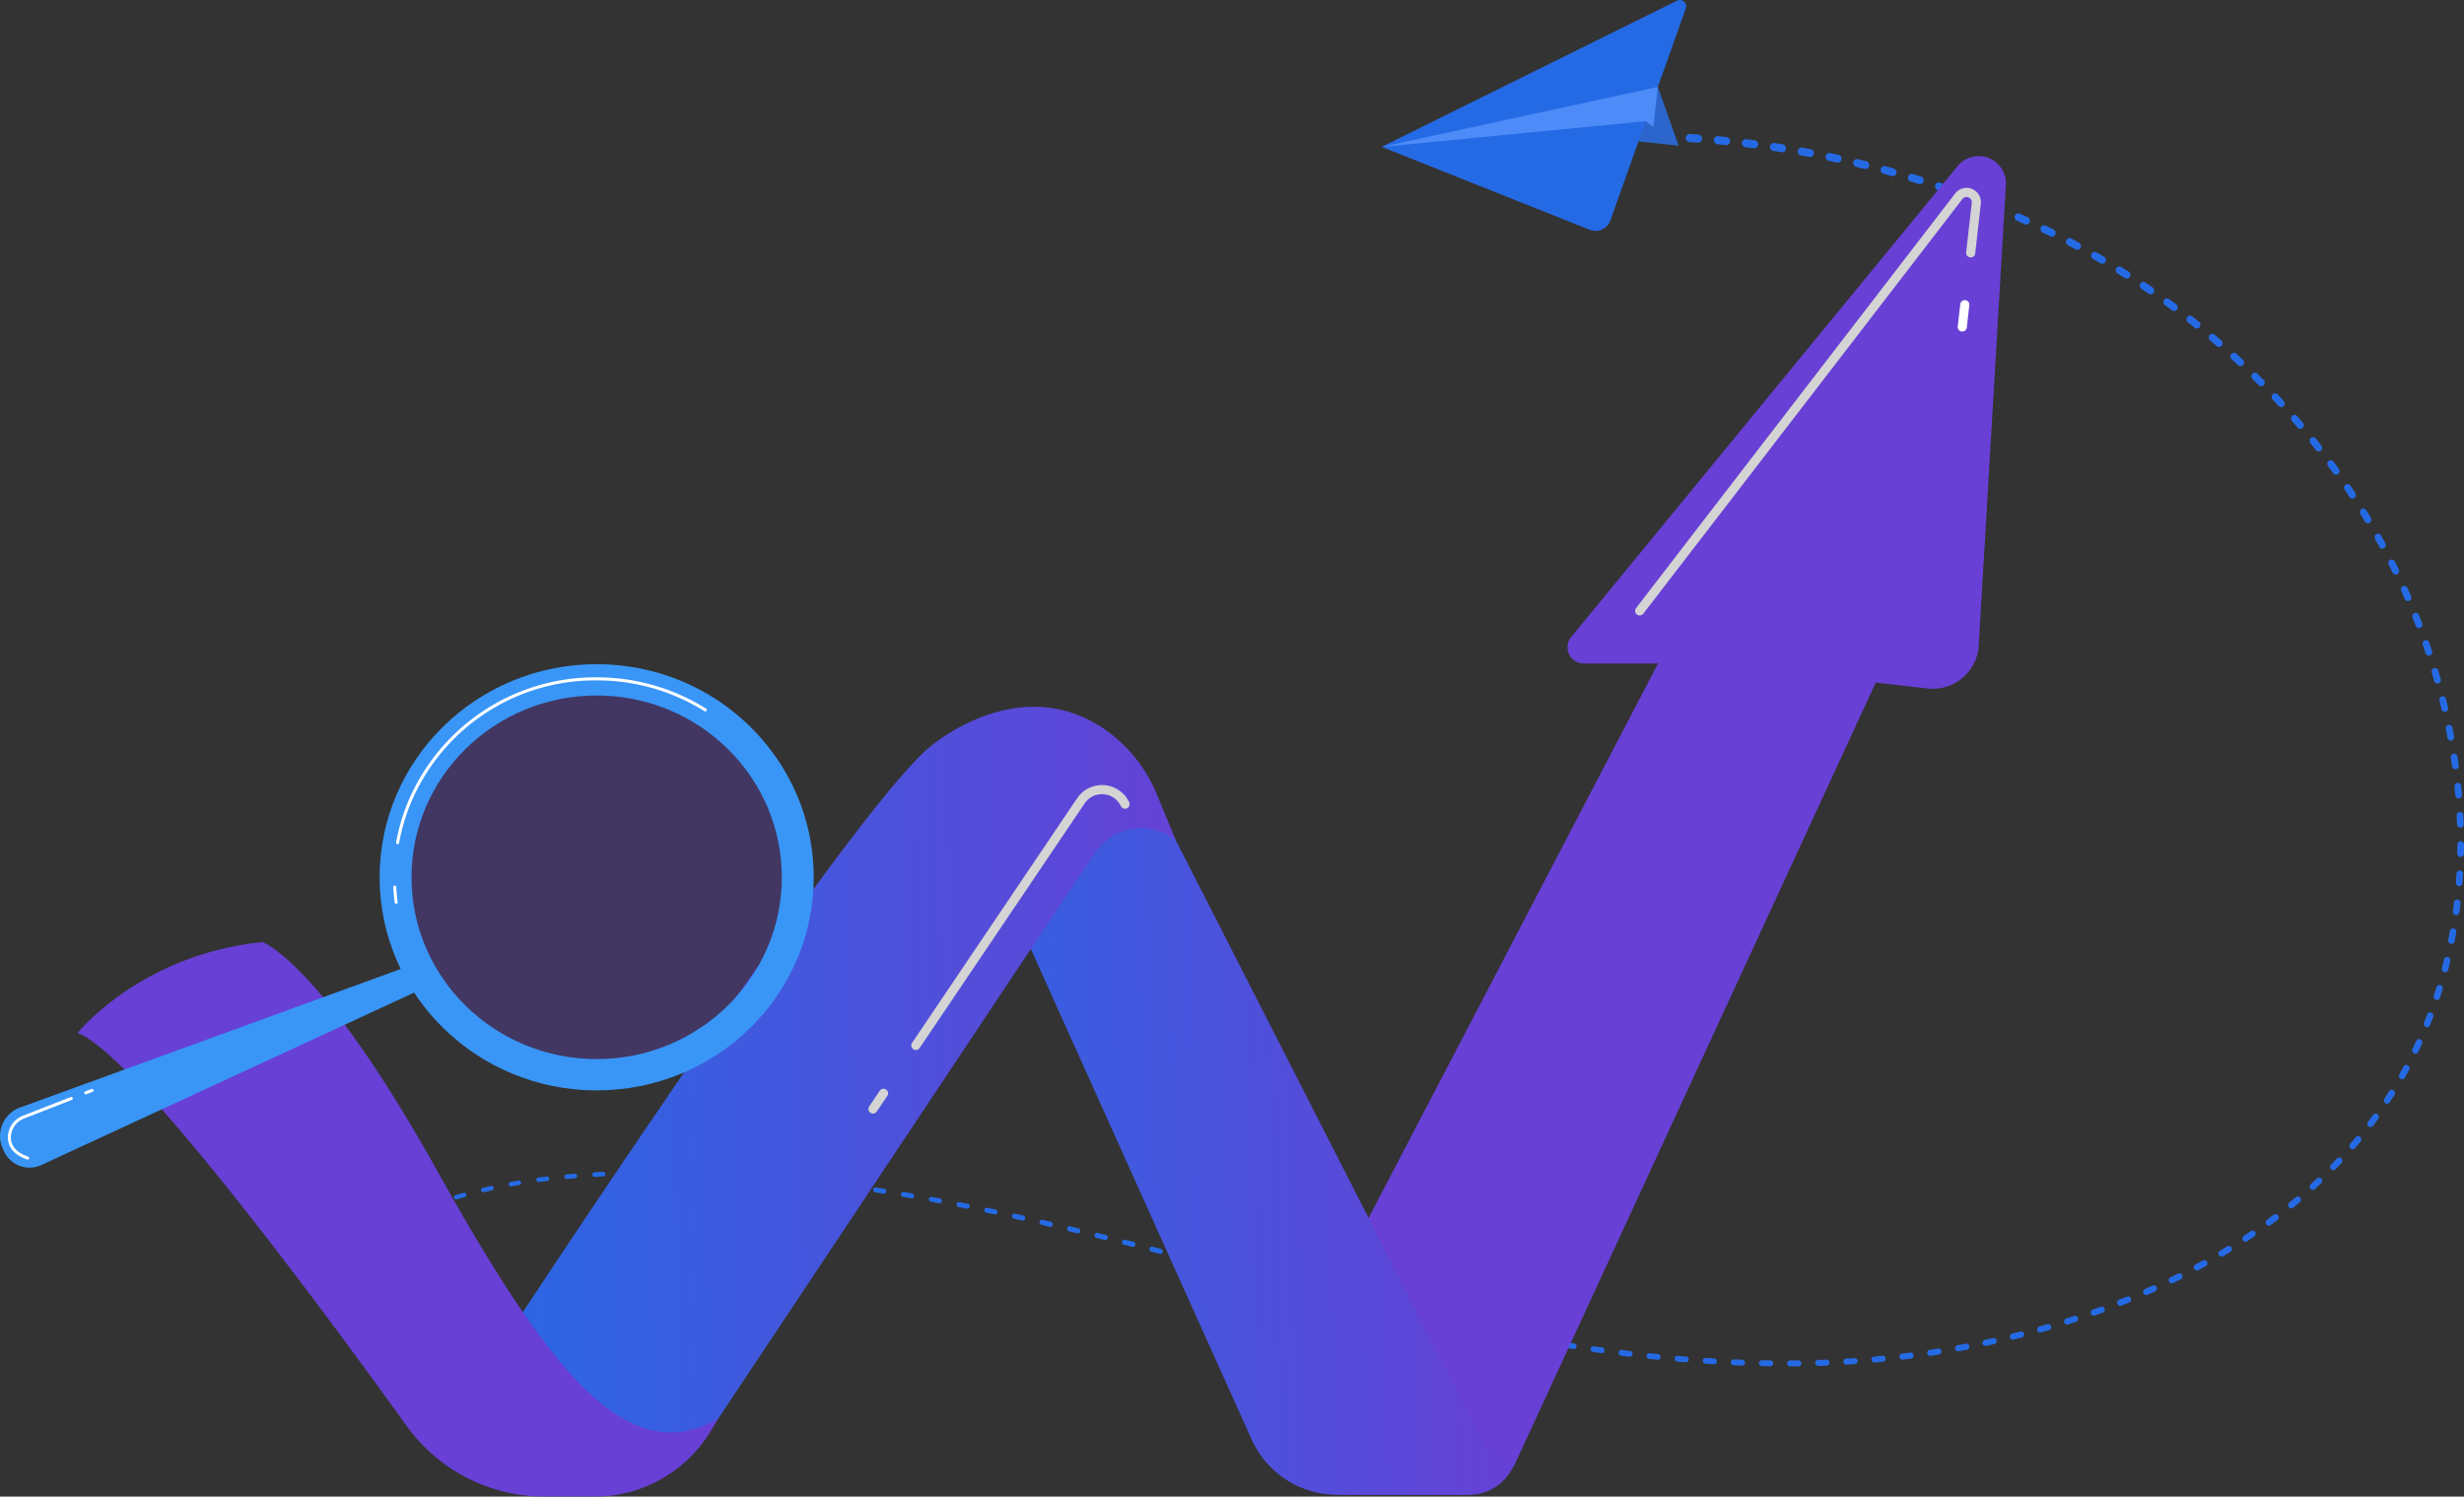 <svg xmlns="http://www.w3.org/2000/svg" xmlns:xlink="http://www.w3.org/1999/xlink" width="427.466" height="259.664" viewBox="0 0 427.466 259.664">
  <rect x="0" y="0" width="427.466" height="259.664" fill="#333333" stroke="none"/>
  <defs>
    <linearGradient id="linear-gradient" x1="1.003" y1="0.483" x2="-0.299" y2="0.538" gradientUnits="objectBoundingBox">
      <stop offset="0" stop-color="#6840d5"/>
      <stop offset="1" stop-color="#256ae5"/>
    </linearGradient>
    <linearGradient id="linear-gradient-2" x1="1.062" y1="0.49" x2="-0.07" y2="0.509" xlink:href="#linear-gradient"/>
    <linearGradient id="linear-gradient-3" x1="8.895" y1="0.5" x2="9.895" y2="0.5" gradientUnits="objectBoundingBox">
      <stop offset="0" stop-color="#6840d5"/>
      <stop offset="1" stop-color="#3996f7"/>
    </linearGradient>
  </defs>
  <g id="Group_130" data-name="Group 130" transform="translate(-427 -2691.086)">
    <g id="Group_135" data-name="Group 135" transform="translate(469.308 2713.973)">
      <g id="Group_126" data-name="Group 126" transform="translate(0 0)">
        <path id="Path_258" data-name="Path 258" d="M279.459,552.347l1.213-.851a.353.353,0,0,1,.5.1.379.379,0,0,1-.091.517h0l-.008.006-1.2.838-.008.006a.353.353,0,0,1-.5-.1A.378.378,0,0,1,279.459,552.347Z" transform="translate(-264.847 -357.404)" fill="#256ae5"/>
        <path id="Path_259" data-name="Path 259" d="M287.545,547.123l1.275-.747a.359.359,0,0,1,.495.145.381.381,0,0,1-.132.512h0l-.007,0-1.262.738-.007,0a.358.358,0,0,1-.493-.145A.379.379,0,0,1,287.545,547.123Z" transform="translate(-268.813 -354.892)" fill="#256ae5"/>
        <path id="Path_260" data-name="Path 260" d="M296,542.543l1.322-.653a.363.363,0,0,1,.489.181.382.382,0,0,1-.167.505h0l-.006,0-1.31.645-.006,0a.362.362,0,0,1-.487-.181A.38.38,0,0,1,296,542.543Z" transform="translate(-272.96 -352.691)" fill="#256ae5"/>
        <path id="Path_261" data-name="Path 261" d="M304.741,538.554l1.359-.566a.368.368,0,0,1,.482.213.383.383,0,0,1-.2.5h0l-.006,0-1.347.559-.006,0a.368.368,0,0,1-.48-.213A.381.381,0,0,1,304.741,538.554Z" transform="translate(-277.249 -350.776)" fill="#256ae5"/>
        <path id="Path_262" data-name="Path 262" d="M313.706,535.115l1.389-.484a.374.374,0,0,1,.473.243.383.383,0,0,1-.227.488h0l-.006,0-1.378.479-.006,0a.373.373,0,0,1-.472-.244A.383.383,0,0,1,313.706,535.115Z" transform="translate(-281.649 -349.128)" fill="#256ae5"/>
        <path id="Path_263" data-name="Path 263" d="M322.854,532.2l1.412-.406a.379.379,0,0,1,.464.271.385.385,0,0,1-.254.478h0l-.006,0-1.4.4-.006,0a.378.378,0,0,1-.463-.271A.384.384,0,0,1,322.854,532.2Z" transform="translate(-286.139 -347.734)" fill="#256ae5"/>
        <path id="Path_264" data-name="Path 264" d="M332.146,529.783l1.431-.331a.393.393,0,0,1,.175.765h-.006l-1.421.327-.005,0a.392.392,0,0,1-.174-.764Z" transform="translate(-290.7 -346.585)" fill="#256ae5"/>
        <path id="Path_265" data-name="Path 265" d="M341.554,527.856,343,527.6a.4.4,0,0,1,.14.779h-.006l-1.435.253h-.006a.395.395,0,0,1-.139-.777Z" transform="translate(-295.318 -345.675)" fill="#256ae5"/>
        <path id="Path_266" data-name="Path 266" d="M351.051,526.41l1.458-.184a.393.393,0,0,1,.432.347.388.388,0,0,1-.328.443h-.006l-1.447.181h-.006a.392.392,0,0,1-.43-.347A.387.387,0,0,1,351.051,526.41Z" transform="translate(-299.98 -345.001)" fill="#256ae5"/>
        <path id="Path_267" data-name="Path 267" d="M360.611,525.416l1.462-.126a.4.4,0,0,1,.422.366.39.39,0,0,1-.346.433h0l-1.456.125h0a.4.4,0,0,1-.421-.366A.389.389,0,0,1,360.611,525.416Z" transform="translate(-304.675 -344.542)" fill="#256ae5"/>
        <path id="Path_268" data-name="Path 268" d="M370.2,524.717l1.465-.086a.4.4,0,0,1,.416.379.392.392,0,0,1-.36.426h0l-1.459.085h0a.4.4,0,0,1-.415-.38A.391.391,0,0,1,370.2,524.717Z" transform="translate(-309.385 -344.218)" fill="#256ae5"/>
        <path id="Path_269" data-name="Path 269" d="M379.8,524.274l1.467-.048a.4.4,0,0,1,.409.393.393.393,0,0,1-.372.419h0l-1.462.047h0a.4.4,0,0,1-.408-.393A.391.391,0,0,1,379.8,524.274Z" transform="translate(-314.104 -344.019)" fill="#256ae5"/>
        <path id="Path_270" data-name="Path 270" d="M389.42,524.078l1.468-.011a.409.409,0,0,1,.4.406.4.4,0,0,1-.385.411h0l-1.462.01h0a.407.407,0,0,1-.4-.406A.394.394,0,0,1,389.42,524.078Z" transform="translate(-318.829 -343.941)" fill="#256ae5"/>
        <path id="Path_271" data-name="Path 271" d="M399.042,524.1l1.469.024a.412.412,0,0,1,.4.418.4.4,0,0,1-.4.4h0l-1.463-.025h0a.411.411,0,0,1-.395-.418A.4.4,0,0,1,399.042,524.1Z" transform="translate(-323.558 -343.956)" fill="#256ae5"/>
        <path id="Path_272" data-name="Path 272" d="M408.665,524.336l1.468.058a.415.415,0,0,1,.389.429.4.4,0,0,1-.407.4h0l-1.463-.06h0a.414.414,0,0,1-.388-.429A.4.4,0,0,1,408.665,524.336Z" transform="translate(-328.286 -344.073)" fill="#256ae5"/>
        <path id="Path_273" data-name="Path 273" d="M418.284,524.793l1.467.091a.418.418,0,0,1,.383.44.4.4,0,0,1-.418.391h0l-1.462-.092h0a.419.419,0,0,1-.382-.44A.4.4,0,0,1,418.284,524.793Z" transform="translate(-333.012 -344.298)" fill="#256ae5"/>
        <path id="Path_274" data-name="Path 274" d="M427.894,525.459l1.465.121a.422.422,0,0,1,.377.451.4.4,0,0,1-.429.385h0l-1.46-.122a.421.421,0,0,1-.378-.448A.4.4,0,0,1,427.894,525.459Z" transform="translate(-337.734 -344.625)" fill="#256ae5"/>
        <path id="Path_275" data-name="Path 275" d="M437.491,526.322l1.463.15a.425.425,0,0,1,.371.461.4.4,0,0,1-.438.378h0l-1.458-.151a.424.424,0,0,1-.372-.458A.4.4,0,0,1,437.491,526.322Z" transform="translate(-342.451 -345.049)" fill="#256ae5"/>
        <path id="Path_276" data-name="Path 276" d="M447.074,527.371l1.46.177a.428.428,0,0,1,.365.47.405.405,0,0,1-.448.372h0l-1.456-.178a.428.428,0,0,1-.366-.468A.406.406,0,0,1,447.074,527.371Z" transform="translate(-347.16 -345.565)" fill="#256ae5"/>
        <path id="Path_277" data-name="Path 277" d="M456.64,528.594l1.458.2a.432.432,0,0,1,.36.48.407.407,0,0,1-.457.366h0l-1.453-.2a.431.431,0,0,1-.361-.478A.408.408,0,0,1,456.64,528.594Z" transform="translate(-351.861 -346.166)" fill="#256ae5"/>
        <path id="Path_278" data-name="Path 278" d="M466.187,529.978l1.455.227a.434.434,0,0,1,.355.488.409.409,0,0,1-.465.361h0l-1.45-.228a.434.434,0,0,1-.356-.486A.409.409,0,0,1,466.187,529.978Z" transform="translate(-356.553 -346.847)" fill="#256ae5"/>
        <path id="Path_279" data-name="Path 279" d="M475.714,531.514l1.452.248a.438.438,0,0,1,.35.5.411.411,0,0,1-.473.356h0l-1.448-.25a.437.437,0,0,1-.351-.494A.411.411,0,0,1,475.714,531.514Z" transform="translate(-361.236 -347.601)" fill="#256ae5"/>
        <path id="Path_280" data-name="Path 280" d="M485.221,533.188l1.448.268a.441.441,0,0,1,.345.5.413.413,0,0,1-.48.352h0l-1.445-.269a.44.44,0,0,1-.346-.5A.414.414,0,0,1,485.221,533.188Z" transform="translate(-365.909 -348.425)" fill="#256ae5"/>
        <path id="Path_281" data-name="Path 281" d="M494.709,534.99l1.445.286a.443.443,0,0,1,.341.512.415.415,0,0,1-.487.347h0l-1.442-.288a.443.443,0,0,1-.342-.509A.415.415,0,0,1,494.709,534.99Z" transform="translate(-370.572 -349.31)" fill="#256ae5"/>
        <path id="Path_282" data-name="Path 282" d="M504.176,536.907l1.442.3a.446.446,0,0,1,.338.518.417.417,0,0,1-.494.344h0l-1.439-.3a.447.447,0,0,1-.339-.517A.418.418,0,0,1,504.176,536.907Z" transform="translate(-375.226 -350.253)" fill="#256ae5"/>
        <path id="Path_283" data-name="Path 283" d="M513.624,538.928l1.439.318a.449.449,0,0,1,.336.525.42.42,0,0,1-.5.34h0l-1.437-.319a.448.448,0,0,1-.336-.523A.419.419,0,0,1,513.624,538.928Z" transform="translate(-379.87 -351.247)" fill="#256ae5"/>
        <path id="Path_284" data-name="Path 284" d="M523.054,541.041l1.437.331a.452.452,0,0,1,.333.531.422.422,0,0,1-.506.338h0l-1.434-.331a.453.453,0,0,1-.333-.53A.422.422,0,0,1,523.054,541.041Z" transform="translate(-384.506 -352.286)" fill="#256ae5"/>
        <path id="Path_285" data-name="Path 285" d="M532.468,543.236l1.434.342a.455.455,0,0,1,.331.536.424.424,0,0,1-.512.336h0l-1.432-.343a.454.454,0,0,1-.331-.535A.424.424,0,0,1,532.468,543.236Z" transform="translate(-389.134 -353.365)" fill="#256ae5"/>
        <path id="Path_286" data-name="Path 286" d="M541.866,545.5l1.432.352a.458.458,0,0,1,.33.542.426.426,0,0,1-.517.334h0l-1.43-.353a.458.458,0,0,1-.33-.541A.426.426,0,0,1,541.866,545.5Z" transform="translate(-393.755 -354.48)" fill="#256ae5"/>
        <path id="Path_287" data-name="Path 287" d="M551.252,547.826l1.43.359a.461.461,0,0,1,.329.547.429.429,0,0,1-.522.333h0l-1.428-.36a.461.461,0,0,1-.329-.546A.427.427,0,0,1,551.252,547.826Z" transform="translate(-398.37 -355.622)" fill="#256ae5"/>
        <path id="Path_288" data-name="Path 288" d="M560.627,550.2l1.429.365a.464.464,0,0,1,.329.551.431.431,0,0,1-.526.332h0l-1.428-.366a.464.464,0,0,1-.328-.551A.43.43,0,0,1,560.627,550.2Z" transform="translate(-402.979 -356.789)" fill="#256ae5"/>
        <path id="Path_289" data-name="Path 289" d="M569.993,552.6l1.427.37a.467.467,0,0,1,.329.555.433.433,0,0,1-.53.333h0l-1.427-.371a.465.465,0,0,1-.328-.555A.432.432,0,0,1,569.993,552.6Z" transform="translate(-407.585 -357.973)" fill="#256ae5"/>
        <path id="Path_290" data-name="Path 290" d="M579.353,555.033l1.427.371a.469.469,0,0,1,.33.559.436.436,0,0,1-.533.334h0l-1.426-.373a.468.468,0,0,1-.329-.558A.435.435,0,0,1,579.353,555.033Z" transform="translate(-412.188 -359.168)" fill="#256ae5"/>
        <path id="Path_291" data-name="Path 291" d="M588.71,557.469l1.427.371a.472.472,0,0,1,.332.562.439.439,0,0,1-.536.336h0l-1.426-.373a.471.471,0,0,1-.331-.561A.437.437,0,0,1,588.71,557.469Z" transform="translate(-416.789 -360.366)" fill="#256ae5"/>
        <path id="Path_292" data-name="Path 292" d="M598.068,559.9l1.427.369a.474.474,0,0,1,.335.564.44.44,0,0,1-.539.339h0l-1.427-.37a.474.474,0,0,1-.334-.564A.44.44,0,0,1,598.068,559.9Z" transform="translate(-421.392 -361.561)" fill="#256ae5"/>
        <path id="Path_293" data-name="Path 293" d="M607.43,562.309l1.428.364a.478.478,0,0,1,.339.567.444.444,0,0,1-.541.343h0l-1.428-.366a.476.476,0,0,1-.337-.566A.442.442,0,0,1,607.43,562.309Z" transform="translate(-425.996 -362.747)" fill="#256ae5"/>
        <path id="Path_294" data-name="Path 294" d="M616.8,564.69l1.429.359a.479.479,0,0,1,.342.568.445.445,0,0,1-.542.347h0l-1.43-.361a.478.478,0,0,1-.341-.568A.445.445,0,0,1,616.8,564.69Z" transform="translate(-430.604 -363.918)" fill="#256ae5"/>
        <path id="Path_295" data-name="Path 295" d="M626.174,567.029l1.43.352a.482.482,0,0,1,.348.57.448.448,0,0,1-.543.352h0l-1.431-.354a.481.481,0,0,1-.345-.57A.448.448,0,0,1,626.174,567.029Z" transform="translate(-435.217 -365.069)" fill="#256ae5"/>
        <path id="Path_296" data-name="Path 296" d="M635.562,569.314l1.432.342a.484.484,0,0,1,.353.57.451.451,0,0,1-.544.358h0l-1.434-.344a.483.483,0,0,1-.351-.57A.45.45,0,0,1,635.562,569.314Z" transform="translate(-439.835 -366.194)" fill="#256ae5"/>
        <path id="Path_297" data-name="Path 297" d="M644.963,571.533l1.434.331a.487.487,0,0,1,.36.57.454.454,0,0,1-.544.364h0l-1.436-.332a.487.487,0,0,1-.357-.571A.453.453,0,0,1,644.963,571.533Z" transform="translate(-444.46 -367.286)" fill="#256ae5"/>
        <path id="Path_298" data-name="Path 298" d="M654.379,573.675l1.437.318a.49.49,0,0,1,.366.57.456.456,0,0,1-.544.372h0l-1.439-.32a.489.489,0,0,1-.364-.57A.456.456,0,0,1,654.379,573.675Z" transform="translate(-449.092 -368.34)" fill="#256ae5"/>
        <path id="Path_299" data-name="Path 299" d="M663.812,575.727l1.439.3a.492.492,0,0,1,.374.57.459.459,0,0,1-.543.379h0l-1.442-.3a.492.492,0,0,1-.371-.57A.459.459,0,0,1,663.812,575.727Z" transform="translate(-453.733 -369.35)" fill="#256ae5"/>
        <path id="Path_300" data-name="Path 300" d="M673.262,577.677l1.442.286a.494.494,0,0,1,.383.568.463.463,0,0,1-.542.388h0l-1.445-.289a.493.493,0,0,1-.379-.569A.462.462,0,0,1,673.262,577.677Z" transform="translate(-458.383 -370.31)" fill="#256ae5"/>
        <path id="Path_301" data-name="Path 301" d="M682.732,579.514l1.445.268a.5.5,0,0,1,.391.566.465.465,0,0,1-.539.4h0l-1.448-.27a.5.5,0,0,1-.388-.567A.465.465,0,0,1,682.732,579.514Z" transform="translate(-463.043 -371.214)" fill="#256ae5"/>
        <path id="Path_302" data-name="Path 302" d="M692.22,581.226l1.448.247a.5.5,0,0,1,.4.563.468.468,0,0,1-.537.407h0l-1.452-.249a.5.5,0,0,1-.4-.564A.468.468,0,0,1,692.22,581.226Z" transform="translate(-467.712 -372.057)" fill="#256ae5"/>
        <path id="Path_303" data-name="Path 303" d="M701.729,582.8l1.451.226a.5.5,0,0,1,.411.56.472.472,0,0,1-.534.418h0l-1.455-.228a.5.5,0,0,1-.407-.561A.471.471,0,0,1,701.729,582.8Z" transform="translate(-472.392 -372.832)" fill="#256ae5"/>
        <path id="Path_304" data-name="Path 304" d="M711.256,584.226l1.453.2a.5.5,0,0,1,.422.556.473.473,0,0,1-.529.429h0l-1.458-.2a.5.5,0,0,1-.418-.558A.474.474,0,0,1,711.256,584.226Z" transform="translate(-477.081 -373.534)" fill="#256ae5"/>
        <path id="Path_305" data-name="Path 305" d="M720.8,585.49l1.456.175h0a.5.5,0,0,1,.43.554.477.477,0,0,1-.527.438h0l-1.461-.178a.5.5,0,0,1-.429-.553.476.476,0,0,1,.526-.437Z" transform="translate(-481.779 -374.156)" fill="#256ae5"/>
        <path id="Path_306" data-name="Path 306" d="M730.364,586.582l1.458.148h0a.506.506,0,0,1,.442.548.48.48,0,0,1-.521.451h0l-1.464-.15a.505.505,0,0,1-.44-.548.479.479,0,0,1,.521-.449Z" transform="translate(-486.487 -374.694)" fill="#256ae5"/>
        <path id="Path_307" data-name="Path 307" d="M739.941,587.489l1.46.119h0a.508.508,0,0,1,.454.543.484.484,0,0,1-.516.463h0l-1.466-.121a.507.507,0,0,1-.453-.542.482.482,0,0,1,.515-.462Z" transform="translate(-491.201 -375.141)" fill="#256ae5"/>
        <path id="Path_308" data-name="Path 308" d="M749.529,588.2l1.462.088h0a.509.509,0,0,1,.467.536.487.487,0,0,1-.509.477h0l-1.467-.09a.508.508,0,0,1-.465-.536.485.485,0,0,1,.509-.475Z" transform="translate(-495.922 -375.492)" fill="#256ae5"/>
        <path id="Path_309" data-name="Path 309" d="M759.126,588.709l1.463.056h0a.511.511,0,0,1,.48.528.49.49,0,0,1-.5.491h0l-1.468-.058a.511.511,0,0,1-.479-.528.489.489,0,0,1,.5-.489Z" transform="translate(-500.647 -375.741)" fill="#256ae5"/>
        <path id="Path_310" data-name="Path 310" d="M768.729,589l1.462.022h0a.513.513,0,0,1,.494.52.494.494,0,0,1-.493.5h0l-1.469-.023a.513.513,0,0,1-.492-.52.493.493,0,0,1,.493-.5Z" transform="translate(-505.375 -375.885)" fill="#256ae5"/>
        <path id="Path_311" data-name="Path 311" d="M778.332,589.054l1.462-.013h0a.514.514,0,0,1,.508.511.5.5,0,0,1-.484.519h0l-1.469.011a.513.513,0,0,1-.506-.51.5.5,0,0,1,.484-.518Z" transform="translate(-510.103 -375.905)" fill="#256ae5"/>
        <path id="Path_312" data-name="Path 312" d="M787.928,588.846l1.46-.052h0a.516.516,0,0,1,.523.5.5.5,0,0,1-.473.535h0l-1.468.051a.515.515,0,0,1-.521-.5.5.5,0,0,1,.472-.533Z" transform="translate(-514.829 -375.783)" fill="#256ae5"/>
        <path id="Path_313" data-name="Path 313" d="M797.51,588.363l1.457-.1h0a.517.517,0,0,1,.539.486.5.5,0,0,1-.46.552h0l-1.466.094a.516.516,0,0,1-.537-.486.5.5,0,0,1,.46-.55Z" transform="translate(-519.549 -375.523)" fill="#256ae5"/>
        <path id="Path_314" data-name="Path 314" d="M807.073,587.6l1.453-.138h0a.518.518,0,0,1,.554.473.509.509,0,0,1-.447.568h0l-1.462.138a.517.517,0,0,1-.553-.473.507.507,0,0,1,.447-.567Z" transform="translate(-524.259 -375.124)" fill="#256ae5"/>
        <path id="Path_315" data-name="Path 315" d="M816.608,586.548l1.448-.181h0a.519.519,0,0,1,.569.459.512.512,0,0,1-.433.584h0l-1.457.181a.519.519,0,0,1-.568-.459.512.512,0,0,1,.433-.583Z" transform="translate(-528.955 -374.587)" fill="#256ae5"/>
        <path id="Path_316" data-name="Path 316" d="M826.107,585.218l1.442-.224h0a.529.529,0,0,1,.165,1.044h0l-1.451.224a.528.528,0,0,1-.164-1.043Z" transform="translate(-533.634 -373.911)" fill="#256ae5"/>
        <path id="Path_317" data-name="Path 317" d="M835.562,583.607,837,583.34h0a.532.532,0,0,1,.2,1.045h0l-1.443.267a.531.531,0,0,1-.194-1.042Z" transform="translate(-538.292 -373.095)" fill="#256ae5"/>
        <path id="Path_318" data-name="Path 318" d="M844.966,581.711l1.426-.31h0a.534.534,0,0,1,.225,1.043h0l-1.435.311a.533.533,0,0,1-.224-1.042Z" transform="translate(-542.924 -372.14)" fill="#256ae5"/>
        <path id="Path_319" data-name="Path 319" d="M854.309,579.527l1.415-.355h0a.537.537,0,0,1,.257,1.042h0l-1.425.356a.536.536,0,0,1-.255-1.041Z" transform="translate(-547.527 -371.042)" fill="#256ae5"/>
        <path id="Path_320" data-name="Path 320" d="M863.581,577.048l1.4-.4h0a.523.523,0,0,1,.642.377.533.533,0,0,1-.353.661h0l-1.413.4a.524.524,0,0,1-.641-.378.532.532,0,0,1,.354-.66Z" transform="translate(-552.095 -369.798)" fill="#256ae5"/>
        <path id="Path_321" data-name="Path 321" d="M872.77,574.27l1.39-.446,0,0a.526.526,0,0,1,.656.358.537.537,0,0,1-.334.676h0l-1.4.448a.524.524,0,0,1-.654-.358.536.536,0,0,1,.334-.675Z" transform="translate(-556.622 -368.406)" fill="#256ae5"/>
        <path id="Path_322" data-name="Path 322" d="M881.865,571.183l1.373-.494h.005a.526.526,0,0,1,.67.337.541.541,0,0,1-.314.69h0l-1.384.5a.526.526,0,0,1-.669-.337.54.54,0,0,1,.315-.689Z" transform="translate(-561.104 -366.861)" fill="#256ae5"/>
        <path id="Path_323" data-name="Path 323" d="M890.852,567.78l1.355-.542.005,0a.527.527,0,0,1,.684.314.546.546,0,0,1-.293.705h0l-1.366.545a.526.526,0,0,1-.682-.314.544.544,0,0,1,.293-.7Z" transform="translate(-565.532 -365.159)" fill="#256ae5"/>
        <path id="Path_324" data-name="Path 324" d="M899.714,564.049l1.335-.593.006,0a.528.528,0,0,1,.7.29.549.549,0,0,1-.269.719h0l-1.346.6a.527.527,0,0,1-.7-.291.549.549,0,0,1,.269-.718Z" transform="translate(-569.9 -363.295)" fill="#256ae5"/>
        <path id="Path_325" data-name="Path 325" d="M908.435,559.98l1.311-.645.006,0a.528.528,0,0,1,.71.264.554.554,0,0,1-.243.733h0l-1.323.649a.528.528,0,0,1-.709-.264.554.554,0,0,1,.244-.732Z" transform="translate(-574.198 -361.263)" fill="#256ae5"/>
        <path id="Path_326" data-name="Path 326" d="M916.994,555.56l1.284-.7.005,0a.529.529,0,0,1,.722.236.559.559,0,0,1-.216.747h0l-1.3.7a.529.529,0,0,1-.722-.236.558.558,0,0,1,.216-.745Z" transform="translate(-578.417 -359.057)" fill="#256ae5"/>
        <path id="Path_327" data-name="Path 327" d="M925.367,550.777l1.253-.755.006,0a.53.53,0,0,1,.735.2.563.563,0,0,1-.186.759h0l-1.266.762a.529.529,0,0,1-.734-.205.562.562,0,0,1,.186-.758Z" transform="translate(-582.545 -356.671)" fill="#256ae5"/>
        <path id="Path_328" data-name="Path 328" d="M933.529,545.618l1.218-.814.006,0a.53.53,0,0,1,.746.171.567.567,0,0,1-.154.771h0l-1.231.82a.53.53,0,0,1-.744-.172.567.567,0,0,1,.154-.77Z" transform="translate(-586.57 -354.097)" fill="#256ae5"/>
        <path id="Path_329" data-name="Path 329" d="M941.448,540.07l1.178-.874.007,0a.531.531,0,0,1,.755.135.573.573,0,0,1-.118.782h0l-1.191.882a.531.531,0,0,1-.754-.135.571.571,0,0,1,.119-.781Z" transform="translate(-590.475 -351.331)" fill="#256ae5"/>
        <path id="Path_330" data-name="Path 330" d="M949.092,534.12l1.131-.935.007-.006a.532.532,0,0,1,.764.1.576.576,0,0,1-.08.792h0l-1.146.945a.531.531,0,0,1-.763-.1.575.575,0,0,1,.08-.79Z" transform="translate(-594.246 -348.364)" fill="#256ae5"/>
        <path id="Path_331" data-name="Path 331" d="M956.422,527.76l1.08-1,.007-.006a.532.532,0,0,1,.771.052.58.58,0,0,1-.038.8h0l-1.094,1.01a.531.531,0,0,1-.769-.053.579.579,0,0,1,.039-.8Z" transform="translate(-597.862 -345.194)" fill="#256ae5"/>
        <path id="Path_332" data-name="Path 332" d="M963.4,520.982l1.021-1.062.007-.007a.535.535,0,0,1,.775.006.584.584,0,0,1,.006.8h0l-1.035,1.075a.534.534,0,0,1-.774-.007.584.584,0,0,1-.006-.8Z" transform="translate(-601.304 -341.817)" fill="#256ae5"/>
        <path id="Path_333" data-name="Path 333" d="M969.966,513.782l.955-1.125.007-.008a.536.536,0,0,1,.777-.044.59.59,0,0,1,.054.808h0l-.97,1.141a.535.535,0,0,1-.776.043.589.589,0,0,1-.053-.807Z" transform="translate(-604.547 -338.23)" fill="#256ae5"/>
        <path id="Path_334" data-name="Path 334" d="M976.086,506.166l.881-1.188.007-.009a.537.537,0,0,1,.775-.1.592.592,0,0,1,.1.807h0l-.9,1.205a.536.536,0,0,1-.774.1.59.59,0,0,1-.1-.805Z" transform="translate(-607.569 -334.438)" fill="#256ae5"/>
        <path id="Path_335" data-name="Path 335" d="M981.708,498.145l.8-1.248.006-.01a.539.539,0,0,1,.77-.151.6.6,0,0,1,.158.8h0l-.816,1.266a.539.539,0,0,1-.769.15.594.594,0,0,1-.156-.8Z" transform="translate(-610.345 -330.446)" fill="#256ae5"/>
        <path id="Path_336" data-name="Path 336" d="M986.8,489.746l.717-1.3.006-.01a.542.542,0,0,1,.761-.206.6.6,0,0,1,.21.793h0l-.73,1.321a.542.542,0,0,1-.76.205.6.6,0,0,1-.209-.793Z" transform="translate(-612.857 -326.27)" fill="#256ae5"/>
        <path id="Path_337" data-name="Path 337" d="M991.322,481.006l.63-1.351,0-.011a.545.545,0,0,1,.748-.26.6.6,0,0,1,.262.781h0l-.642,1.371a.544.544,0,0,1-.747.259.6.6,0,0,1-.261-.78Z" transform="translate(-615.093 -321.929)" fill="#256ae5"/>
        <path id="Path_338" data-name="Path 338" d="M995.269,471.965l.542-1.393,0-.011a.549.549,0,0,1,.732-.314.6.6,0,0,1,.314.765h0l-.551,1.414a.548.548,0,0,1-.732.312.6.6,0,0,1-.311-.765Z" transform="translate(-617.043 -317.442)" fill="#256ae5"/>
        <path id="Path_339" data-name="Path 339" d="M998.627,462.669l.452-1.429,0-.011a.553.553,0,0,1,.713-.365.6.6,0,0,1,.362.746h0l-.459,1.449a.552.552,0,0,1-.713.364.6.6,0,0,1-.361-.746Z" transform="translate(-618.701 -312.833)" fill="#256ae5"/>
        <path id="Path_340" data-name="Path 340" d="M1001.391,453.161l.361-1.457,0-.011a.557.557,0,0,1,.691-.414.6.6,0,0,1,.41.725h0l-.368,1.478a.557.557,0,0,1-.691.413.6.6,0,0,1-.408-.724Z" transform="translate(-620.066 -308.123)" fill="#256ae5"/>
        <path id="Path_341" data-name="Path 341" d="M1003.565,443.487l.272-1.48,0-.011a.562.562,0,0,1,.668-.46.6.6,0,0,1,.454.7h0l-.278,1.5a.561.561,0,0,1-.667.459.6.6,0,0,1-.453-.7Z" transform="translate(-621.14 -303.334)" fill="#256ae5"/>
        <path id="Path_342" data-name="Path 342" d="M1005.157,433.686l.185-1.5v-.01a.567.567,0,0,1,.641-.5.6.6,0,0,1,.5.674h0l-.189,1.516a.567.567,0,0,1-.641.5.6.6,0,0,1-.494-.674Z" transform="translate(-621.926 -298.486)" fill="#256ae5"/>
        <path id="Path_343" data-name="Path 343" d="M1006.179,423.8l.1-1.506v-.01a.572.572,0,0,1,.614-.546.6.6,0,0,1,.535.646h0l-.1,1.527a.571.571,0,0,1-.613.544.6.6,0,0,1-.534-.645Z" transform="translate(-622.431 -293.599)" fill="#256ae5"/>
        <path id="Path_344" data-name="Path 344" d="M1006.646,413.862l.017-1.511v-.01a.578.578,0,0,1,.585-.584.6.6,0,0,1,.571.617h0l-.019,1.531a.576.576,0,0,1-.584.582.6.6,0,0,1-.57-.616Z" transform="translate(-622.661 -288.69)" fill="#256ae5"/>
        <path id="Path_345" data-name="Path 345" d="M1006.513,403.909l-.062-1.512v-.01a.583.583,0,0,1,.555-.619.6.6,0,0,1,.605.586h0l.062,1.531a.583.583,0,0,1-.555.618.6.6,0,0,1-.6-.586Z" transform="translate(-622.565 -283.776)" fill="#256ae5"/>
        <path id="Path_346" data-name="Path 346" d="M1005.843,393.969l-.141-1.507v-.01a.588.588,0,0,1,.524-.653.6.6,0,0,1,.637.554h0l.141,1.526a.588.588,0,0,1-.524.651.6.6,0,0,1-.635-.554Z" transform="translate(-622.196 -278.871)" fill="#256ae5"/>
        <path id="Path_347" data-name="Path 347" d="M1004.669,384.07l-.217-1.5v-.01a.593.593,0,0,1,.492-.683.6.6,0,0,1,.665.522h0l.217,1.518a.584.584,0,1,1-1.157.161Z" transform="translate(-621.579 -273.989)" fill="#256ae5"/>
        <path id="Path_348" data-name="Path 348" d="M1003.01,374.239l-.287-1.488,0-.009a.588.588,0,1,1,1.153-.223h0l.289,1.505a.587.587,0,1,1-1.151.221Z" transform="translate(-620.725 -269.142)" fill="#256ae5"/>
        <path id="Path_349" data-name="Path 349" d="M1000.893,364.495l-.356-1.472,0-.009a.59.59,0,1,1,1.145-.281h0l.359,1.49a.589.589,0,1,1-1.144.28Z" transform="translate(-619.646 -264.34)" fill="#256ae5"/>
        <path id="Path_350" data-name="Path 350" d="M998.328,354.86l-.423-1.455,0-.008a.61.61,0,0,1,.4-.762.6.6,0,0,1,.74.422h0l.427,1.471a.61.61,0,0,1-.4.761.6.6,0,0,1-.739-.423Z" transform="translate(-618.347 -259.594)" fill="#256ae5"/>
        <path id="Path_351" data-name="Path 351" d="M995.328,345.354l-.489-1.433,0-.008a.615.615,0,0,1,.361-.784.6.6,0,0,1,.76.387h0l.493,1.45a.615.615,0,0,1-.362.783.6.6,0,0,1-.759-.388Z" transform="translate(-616.835 -254.913)" fill="#256ae5"/>
        <path id="Path_352" data-name="Path 352" d="M991.9,336l-.552-1.409,0-.008a.621.621,0,0,1,.327-.8.6.6,0,0,1,.78.352h0l.557,1.426a.62.62,0,0,1-.328.8.6.6,0,0,1-.778-.352Z" transform="translate(-615.115 -250.307)" fill="#256ae5"/>
        <path id="Path_353" data-name="Path 353" d="M988.072,326.808l-.613-1.382,0-.008a.626.626,0,0,1,.292-.823.6.6,0,0,1,.8.317h0l.618,1.4a.625.625,0,0,1-.293.822.6.6,0,0,1-.8-.316Z" transform="translate(-613.194 -245.784)" fill="#256ae5"/>
        <path id="Path_354" data-name="Path 354" d="M983.846,317.8l-.672-1.353,0-.008a.631.631,0,0,1,.257-.84.6.6,0,0,1,.813.28h0l.678,1.37a.63.63,0,0,1-.258.839.6.6,0,0,1-.812-.281Z" transform="translate(-611.079 -241.353)" fill="#256ae5"/>
        <path id="Path_355" data-name="Path 355" d="M979.239,308.993l-.728-1.323,0-.007a.636.636,0,0,1,.222-.856.6.6,0,0,1,.827.244h0l.735,1.338a.635.635,0,0,1-.223.854.6.6,0,0,1-.826-.244Z" transform="translate(-608.778 -237.022)" fill="#256ae5"/>
        <path id="Path_356" data-name="Path 356" d="M974.268,300.4l-.783-1.289,0-.007a.64.64,0,0,1,.186-.868.6.6,0,0,1,.839.207h0l.789,1.3a.64.64,0,0,1-.187.867.6.6,0,0,1-.838-.208Z" transform="translate(-606.299 -232.796)" fill="#256ae5"/>
        <path id="Path_357" data-name="Path 357" d="M968.946,292.025l-.835-1.254,0-.007a.645.645,0,0,1,.151-.88.6.6,0,0,1,.85.17h0l.842,1.269a.644.644,0,0,1-.152.879.6.6,0,0,1-.848-.171Z" transform="translate(-603.649 -228.681)" fill="#256ae5"/>
        <path id="Path_358" data-name="Path 358" d="M963.291,283.889l-.884-1.218-.005-.006a.649.649,0,0,1,.116-.89.6.6,0,0,1,.859.134h0l.892,1.231a.649.649,0,0,1-.116.889.6.6,0,0,1-.858-.134Z" transform="translate(-600.834 -224.684)" fill="#256ae5"/>
        <path id="Path_359" data-name="Path 359" d="M957.316,276l-.932-1.179-.005-.006a.653.653,0,0,1,.08-.9.6.6,0,0,1,.866.1h0l.94,1.192a.653.653,0,0,1-.081.9.6.6,0,0,1-.866-.1Z" transform="translate(-597.863 -220.81)" fill="#256ae5"/>
        <path id="Path_360" data-name="Path 360" d="M951.037,268.369l-.977-1.14-.005-.006a.657.657,0,0,1,.045-.905.6.6,0,0,1,.872.06h0l.986,1.152a.657.657,0,0,1-.046.9.6.6,0,0,1-.872-.061Z" transform="translate(-594.744 -217.064)" fill="#256ae5"/>
        <path id="Path_361" data-name="Path 361" d="M944.469,261l-1.02-1.1-.006-.006a.662.662,0,0,1,.01-.911.6.6,0,0,1,.877.024h0l1.029,1.111a.661.661,0,0,1-.011.909.6.6,0,0,1-.876-.025Z" transform="translate(-591.482 -213.448)" fill="#256ae5"/>
        <path id="Path_362" data-name="Path 362" d="M937.627,253.911l-1.06-1.056-.006-.006a.665.665,0,0,1-.025-.915.606.606,0,0,1,.88-.012h0l1.069,1.068a.664.664,0,0,1,.024.913.605.605,0,0,1-.88.011Z" transform="translate(-588.088 -209.97)" fill="#256ae5"/>
        <path id="Path_363" data-name="Path 363" d="M930.525,247.1l-1.1-1.013-.006-.005a.669.669,0,0,1-.06-.917.608.608,0,0,1,.883-.048h0l1.109,1.024a.668.668,0,0,1,.059.916.607.607,0,0,1-.881.047Z" transform="translate(-584.565 -206.63)" fill="#256ae5"/>
        <path id="Path_364" data-name="Path 364" d="M923.177,240.577l-1.135-.969-.006,0a.673.673,0,0,1-.094-.919.611.611,0,0,1,.883-.084h0l1.146.98a.671.671,0,0,1,.093.918.61.61,0,0,1-.882.083Z" transform="translate(-580.923 -203.432)" fill="#256ae5"/>
        <path id="Path_365" data-name="Path 365" d="M915.6,234.347l-1.169-.924-.006,0a.675.675,0,0,1-.129-.918.612.612,0,0,1,.882-.119h0l1.18.934a.675.675,0,0,1,.128.918.612.612,0,0,1-.881.118Z" transform="translate(-577.168 -200.38)" fill="#256ae5"/>
        <path id="Path_366" data-name="Path 366" d="M907.8,228.416l-1.2-.878-.006,0a.677.677,0,0,1-.162-.917.614.614,0,0,1,.88-.154h0l1.212.888a.677.677,0,0,1,.162.915.614.614,0,0,1-.88.153Z" transform="translate(-573.306 -197.475)" fill="#256ae5"/>
        <path id="Path_367" data-name="Path 367" d="M899.8,222.789l-1.231-.832-.006,0a.68.68,0,0,1-.2-.913.616.616,0,0,1,.877-.189h0l1.242.841a.679.679,0,0,1,.195.913.616.616,0,0,1-.876.188Z" transform="translate(-569.345 -194.721)" fill="#256ae5"/>
        <path id="Path_368" data-name="Path 368" d="M891.608,217.469l-1.259-.785-.006,0a.683.683,0,0,1-.228-.91.619.619,0,0,1,.872-.223h0l1.27.794a.682.682,0,0,1,.228.909.619.619,0,0,1-.872.222Z" transform="translate(-565.291 -192.118)" fill="#256ae5"/>
        <path id="Path_369" data-name="Path 369" d="M883.243,212.453l-1.284-.739-.006,0a.685.685,0,0,1-.26-.9.622.622,0,0,1,.867-.256h0l1.3.747a.684.684,0,0,1,.259.9.621.621,0,0,1-.867.255Z" transform="translate(-561.153 -189.665)" fill="#256ae5"/>
        <path id="Path_370" data-name="Path 370" d="M874.719,207.74l-1.308-.693-.006,0a.687.687,0,0,1-.291-.9.624.624,0,0,1,.861-.288h0l1.318.7a.686.686,0,0,1,.29.9.624.624,0,0,1-.861.287Z" transform="translate(-556.938 -187.361)" fill="#256ae5"/>
        <path id="Path_371" data-name="Path 371" d="M866.051,203.325l-1.329-.648-.006,0a.689.689,0,0,1-.32-.892.628.628,0,0,1,.854-.32h0l1.34.655a.689.689,0,0,1,.319.892.627.627,0,0,1-.854.318Z" transform="translate(-552.653 -185.204)" fill="#256ae5"/>
        <path id="Path_372" data-name="Path 372" d="M857.251,199.205l-1.347-.6-.006,0a.691.691,0,0,1-.349-.885.631.631,0,0,1,.847-.349h0l1.359.61a.69.69,0,0,1,.348.884.631.631,0,0,1-.846.348Z" transform="translate(-548.305 -183.193)" fill="#256ae5"/>
        <path id="Path_373" data-name="Path 373" d="M848.334,195.377l-1.365-.559-.006,0a.693.693,0,0,1-.377-.877.635.635,0,0,1,.839-.378h0l1.375.565a.693.693,0,0,1,.376.876.634.634,0,0,1-.838.377Z" transform="translate(-543.899 -181.325)" fill="#256ae5"/>
        <path id="Path_374" data-name="Path 374" d="M839.309,191.837l-1.38-.516-.006,0a.7.7,0,0,1-.4-.868.637.637,0,0,1,.83-.406h0l1.391.522a.694.694,0,0,1,.4.867.636.636,0,0,1-.829.405Z" transform="translate(-539.442 -179.599)" fill="#256ae5"/>
        <path id="Path_375" data-name="Path 375" d="M830.189,188.582l-1.394-.472-.006,0a.7.7,0,0,1-.431-.859.641.641,0,0,1,.821-.434h0l1.4.478a.7.7,0,0,1,.429.858.64.64,0,0,1-.82.433Z" transform="translate(-534.938 -178.013)" fill="#256ae5"/>
        <path id="Path_376" data-name="Path 376" d="M820.982,185.61l-1.406-.43-.006,0a.7.7,0,0,1-.457-.849.645.645,0,0,1,.811-.461h0l1.417.435a.7.7,0,0,1,.455.848.644.644,0,0,1-.81.46Z" transform="translate(-530.393 -176.567)" fill="#256ae5"/>
        <path id="Path_377" data-name="Path 377" d="M811.7,182.917l-1.417-.388-.006,0a.7.7,0,0,1-.482-.838.647.647,0,0,1,.8-.488h0l1.428.392a.7.7,0,0,1,.481.838.648.648,0,0,1-.8.486Z" transform="translate(-525.812 -175.258)" fill="#256ae5"/>
        <path id="Path_378" data-name="Path 378" d="M802.351,180.5l-1.427-.346h-.006a.7.7,0,0,1-.506-.827.651.651,0,0,1,.789-.513h0l1.437.35a.7.7,0,0,1,.505.827.651.651,0,0,1-.789.512Z" transform="translate(-521.198 -174.086)" fill="#256ae5"/>
        <path id="Path_379" data-name="Path 379" d="M792.945,178.362l-1.435-.3H791.5a.7.7,0,0,1-.53-.815.655.655,0,0,1,.777-.538h0l1.445.308a.7.7,0,0,1,.529.815.655.655,0,0,1-.777.537Z" transform="translate(-516.556 -173.049)" fill="#256ae5"/>
        <path id="Path_380" data-name="Path 380" d="M783.487,176.495l-1.441-.263h-.005a.7.7,0,0,1-.554-.8.659.659,0,0,1,.765-.563h0l1.453.266a.7.7,0,0,1,.552.8.658.658,0,0,1-.765.561Z" transform="translate(-511.891 -172.147)" fill="#256ae5"/>
        <path id="Path_381" data-name="Path 381" d="M773.989,174.9l-1.448-.221h-.006a.7.7,0,0,1-.577-.791.663.663,0,0,1,.752-.587h0l1.458.225a.7.7,0,0,1,.575.79.662.662,0,0,1-.752.585Z" transform="translate(-507.205 -171.378)" fill="#256ae5"/>
        <path id="Path_382" data-name="Path 382" d="M764.456,173.574l-1.452-.18H763a.706.706,0,0,1-.6-.777.667.667,0,0,1,.739-.611h0l1.463.183a.705.705,0,0,1,.6.776.666.666,0,0,1-.739.609Z" transform="translate(-502.502 -170.742)" fill="#256ae5"/>
        <path id="Path_383" data-name="Path 383" d="M754.9,172.517l-1.456-.139h-.006a.707.707,0,0,1-.622-.763.672.672,0,0,1,.725-.634h0l1.467.142a.705.705,0,0,1,.62.763.67.67,0,0,1-.724.632Z" transform="translate(-497.787 -170.239)" fill="#256ae5"/>
        <path id="Path_384" data-name="Path 384" d="M745.315,171.73l-1.459-.1h-.006a.708.708,0,0,1-.643-.748.675.675,0,0,1,.711-.656h0l1.469.1a.707.707,0,0,1,.642.748.675.675,0,0,1-.711.655Z" transform="translate(-493.063 -169.869)" fill="#256ae5"/>
        <path id="Path_385" data-name="Path 385" d="M735.721,171.21l-1.46-.058h-.006a.708.708,0,0,1-.665-.733.679.679,0,0,1,.7-.679h0l1.471.06a.708.708,0,0,1,.663.733.678.678,0,0,1-.7.678Z" transform="translate(-488.332 -169.63)" fill="#256ae5"/>
        <path id="Path_386" data-name="Path 386" d="M726.12,170.959l-1.46-.017h-.005a.71.71,0,0,1-.686-.717.683.683,0,0,1,.68-.7h0l1.471.019a.708.708,0,0,1,.684.717.682.682,0,0,1-.68.7Z" transform="translate(-483.599 -169.524)" fill="#256ae5"/>
        <path id="Path_387" data-name="Path 387" d="M716.521,170.953l-1.46.024h-.006a.71.71,0,0,1-.706-.7.688.688,0,0,1,.664-.723h0l1.47-.022a.71.71,0,0,1,.705.7.687.687,0,0,1-.664.721Z" transform="translate(-478.867 -169.528)" fill="#256ae5"/>
        <path id="Path_388" data-name="Path 388" d="M706.931,171.2l-1.458.065h-.006a.711.711,0,0,1-.726-.683.691.691,0,0,1,.647-.744h0l1.469-.064a.71.71,0,0,1,.725.683.69.69,0,0,1-.647.742Z" transform="translate(-474.139 -169.646)" fill="#256ae5"/>
        <path id="Path_389" data-name="Path 389" d="M697.484,171.713l-1.321.095h-.005a.712.712,0,0,1-.746-.665.7.7,0,0,1,.63-.765h0l1.331-.095a.712.712,0,0,1,.745.666.7.7,0,0,1-.629.763Z" transform="translate(-469.55 -169.897)" fill="#256ae5"/>
      </g>
    </g>
    <g id="Group_136" data-name="Group 136" transform="translate(666.698 2691.086)">
      <path id="Path_390" data-name="Path 390" d="M682.528,152.117l3.613,10.193-8.457-1.935Z" transform="translate(-634.619 -137.037)" fill="#2c66cc"/>
      <path id="Path_391" data-name="Path 391" d="M601.238,150.826l36.086,14.387a2.738,2.738,0,0,0,3.592-1.625L654,126.813a1.1,1.1,0,0,0-1.521-1.351Z" transform="translate(-601.238 -125.348)" fill="#256ae5"/>
      <path id="Path_392" data-name="Path 392" d="M649.144,152.121l-47.906,10.4,45.814-4.454,1.122,2.784Z" transform="translate(-601.238 -137.038)" fill="#4d8bf8"/>
      <path id="Path_393" data-name="Path 393" d="M680.313,166.181l6.976.736-5.709-4.249Z" transform="translate(-635.767 -141.644)" fill="#2c66cc"/>
    </g>
    <g id="Group_133" data-name="Group 133" transform="translate(149.042 2448.601)">
      <g id="Group_131" data-name="Group 131" transform="translate(291.404 269.558)">
        <path id="Path_394" data-name="Path 394" d="M703.834,478.106l62.9-120.5H753.846a2.815,2.815,0,0,1-2.176-4.6L818.708,271.3a4.728,4.728,0,0,1,8.375,3.277l-4.713,79.9a7.983,7.983,0,0,1-8.878,7.461l-8.985-1.028L742.1,496.063a9.938,9.938,0,0,1-9.022,5.772h-21.63Z" transform="translate(-492.538 -269.558)" fill="#6840d5"/>
        <path id="Path_395" data-name="Path 395" d="M605.289,489.362,649.694,588a16.286,16.286,0,0,0,14.849,9.6h22.892a8.358,8.358,0,0,0,7.309-4.3l.814-1.468h0a6.545,6.545,0,0,1-5.83-3.569L630.564,472.337Z" transform="translate(-445.997 -365.328)" fill="url(#linear-gradient)"/>
        <path id="Path_396" data-name="Path 396" d="M557.532,473.792h0a9.711,9.711,0,0,0-14.1,2.241l-65.288,98.091A28.2,28.2,0,0,1,454.662,586.7h-9.186L438,565.163s60.7-93.066,76.34-107.144c0,0,15.579-14.041,30.94-3.425a25.634,25.634,0,0,1,9.021,11.368Z" transform="translate(-366.989 -355.073)" fill="url(#linear-gradient-2)"/>
        <path id="Path_397" data-name="Path 397" d="M303.437,543.778s10.929-13.661,32.107-15.786c0,0,10.058,3.426,30.1,39.334s33.34,52.281,48.948,43.338l-1.292,2.145A23.538,23.538,0,0,1,393.133,624.2H384.5a29.533,29.533,0,0,1-23.977-12.285C344.928,590.237,313.018,547.143,303.437,543.778Z" transform="translate(-303.437 -391.613)" fill="#6840d5"/>
        <path id="Path_398" data-name="Path 398" d="M922.344,322.352a.859.859,0,0,1-.09,0,.792.792,0,0,1-.7-.876l.442-3.9a.792.792,0,0,1,1.573.178l-.442,3.9A.791.791,0,0,1,922.344,322.352Z" transform="translate(-595.363 -291.902)" fill="#fff"/>
        <path id="Path_399" data-name="Path 399" d="M816.3,354.194a.792.792,0,0,1-.627-1.275l55.357-71.928a2.49,2.49,0,0,1,4.448,1.8l-.977,8.622a.792.792,0,0,1-1.573-.178l.977-8.622a.907.907,0,0,0-1.621-.655l-55.357,71.929A.791.791,0,0,1,816.3,354.194Z" transform="translate(-545.281 -274.497)" fill="#d4d4d4"/>
        <path id="Path_400" data-name="Path 400" d="M578.326,522.329a.791.791,0,0,1-.655-1.234l28.63-42.436a5.214,5.214,0,0,1,9.036.686.791.791,0,1,1-1.431.677,3.632,3.632,0,0,0-6.294-.477l-28.63,42.436A.789.789,0,0,1,578.326,522.329Z" transform="translate(-432.889 -367.227)" fill="#d4d4d4"/>
        <path id="Path_401" data-name="Path 401" d="M564.228,580.515a.791.791,0,0,1-.655-1.234l1.836-2.721a.791.791,0,1,1,1.312.885l-1.835,2.721A.79.79,0,0,1,564.228,580.515Z" transform="translate(-426.231 -414.386)" fill="#d4d4d4"/>
      </g>
      <g id="Group_132" data-name="Group 132" transform="translate(277.958 357.72)">
        <path id="Path_402" data-name="Path 402" d="M349.963,535.125l-68.549,24.949a5.248,5.248,0,0,0-2.983,7.1l.208.458a4.88,4.88,0,0,0,6.49,2.409l66.56-30.791Z" transform="translate(-277.958 -483.143)" fill="#3996f7"/>
        <ellipse id="Ellipse_57" data-name="Ellipse 57" cx="33.839" cy="33.229" rx="33.839" ry="33.229" transform="translate(69.673 3.746)" opacity="0.29" fill="url(#linear-gradient-3)"/>
        <path id="Path_403" data-name="Path 403" d="M440.412,436.621c-20.8,0-37.654,16.554-37.654,36.974s16.858,36.974,37.654,36.974,37.654-16.554,37.654-36.974S461.207,436.621,440.412,436.621Zm0,68.518c-17.741,0-32.123-14.122-32.123-31.543s14.382-31.543,32.123-31.543,32.123,14.123,32.123,31.543S458.152,505.139,440.412,505.139Z" transform="translate(-336.899 -436.621)" fill="#3996f7"/>
        <path id="Path_404" data-name="Path 404" d="M407.738,480.225a.264.264,0,0,1-.262-.23c-.111-.875-.19-1.767-.234-2.652a.264.264,0,0,1,.527-.026c.043.872.121,1.75.231,2.612a.264.264,0,0,1-.228.3ZM408,469.886a.28.28,0,0,1-.047,0,.264.264,0,0,1-.213-.307,34.034,34.034,0,0,1,2.032-6.954v0a35.2,35.2,0,0,1,32.76-21.682,35.689,35.689,0,0,1,18.97,5.421.264.264,0,1,1-.281.448,35.16,35.16,0,0,0-18.69-5.341,34.674,34.674,0,0,0-32.272,21.357,33.521,33.521,0,0,0-2,6.847A.264.264,0,0,1,408,469.886Z" transform="translate(-339.017 -438.66)" fill="#fff"/>
        <path id="Path_405" data-name="Path 405" d="M283.982,589.777a.274.274,0,0,1-.086-.014c-2.684-.928-3.307-2.515-3.358-3.682a4.089,4.089,0,0,1,2.667-3.94l8.23-3.21a.264.264,0,1,1,.192.491l-8.231,3.21a3.561,3.561,0,0,0-2.33,3.426c.063,1.46,1.073,2.538,3,3.205a.264.264,0,0,1-.086.513Z" transform="translate(-279.175 -503.824)" fill="#fff"/>
        <path id="Path_406" data-name="Path 406" d="M305.942,577.2a.264.264,0,0,1-.1-.51l1.067-.416a.264.264,0,1,1,.192.491l-1.067.416A.254.254,0,0,1,305.942,577.2Z" transform="translate(-291.05 -502.566)" fill="#fff"/>
      </g>
    </g>
  </g>
</svg>
